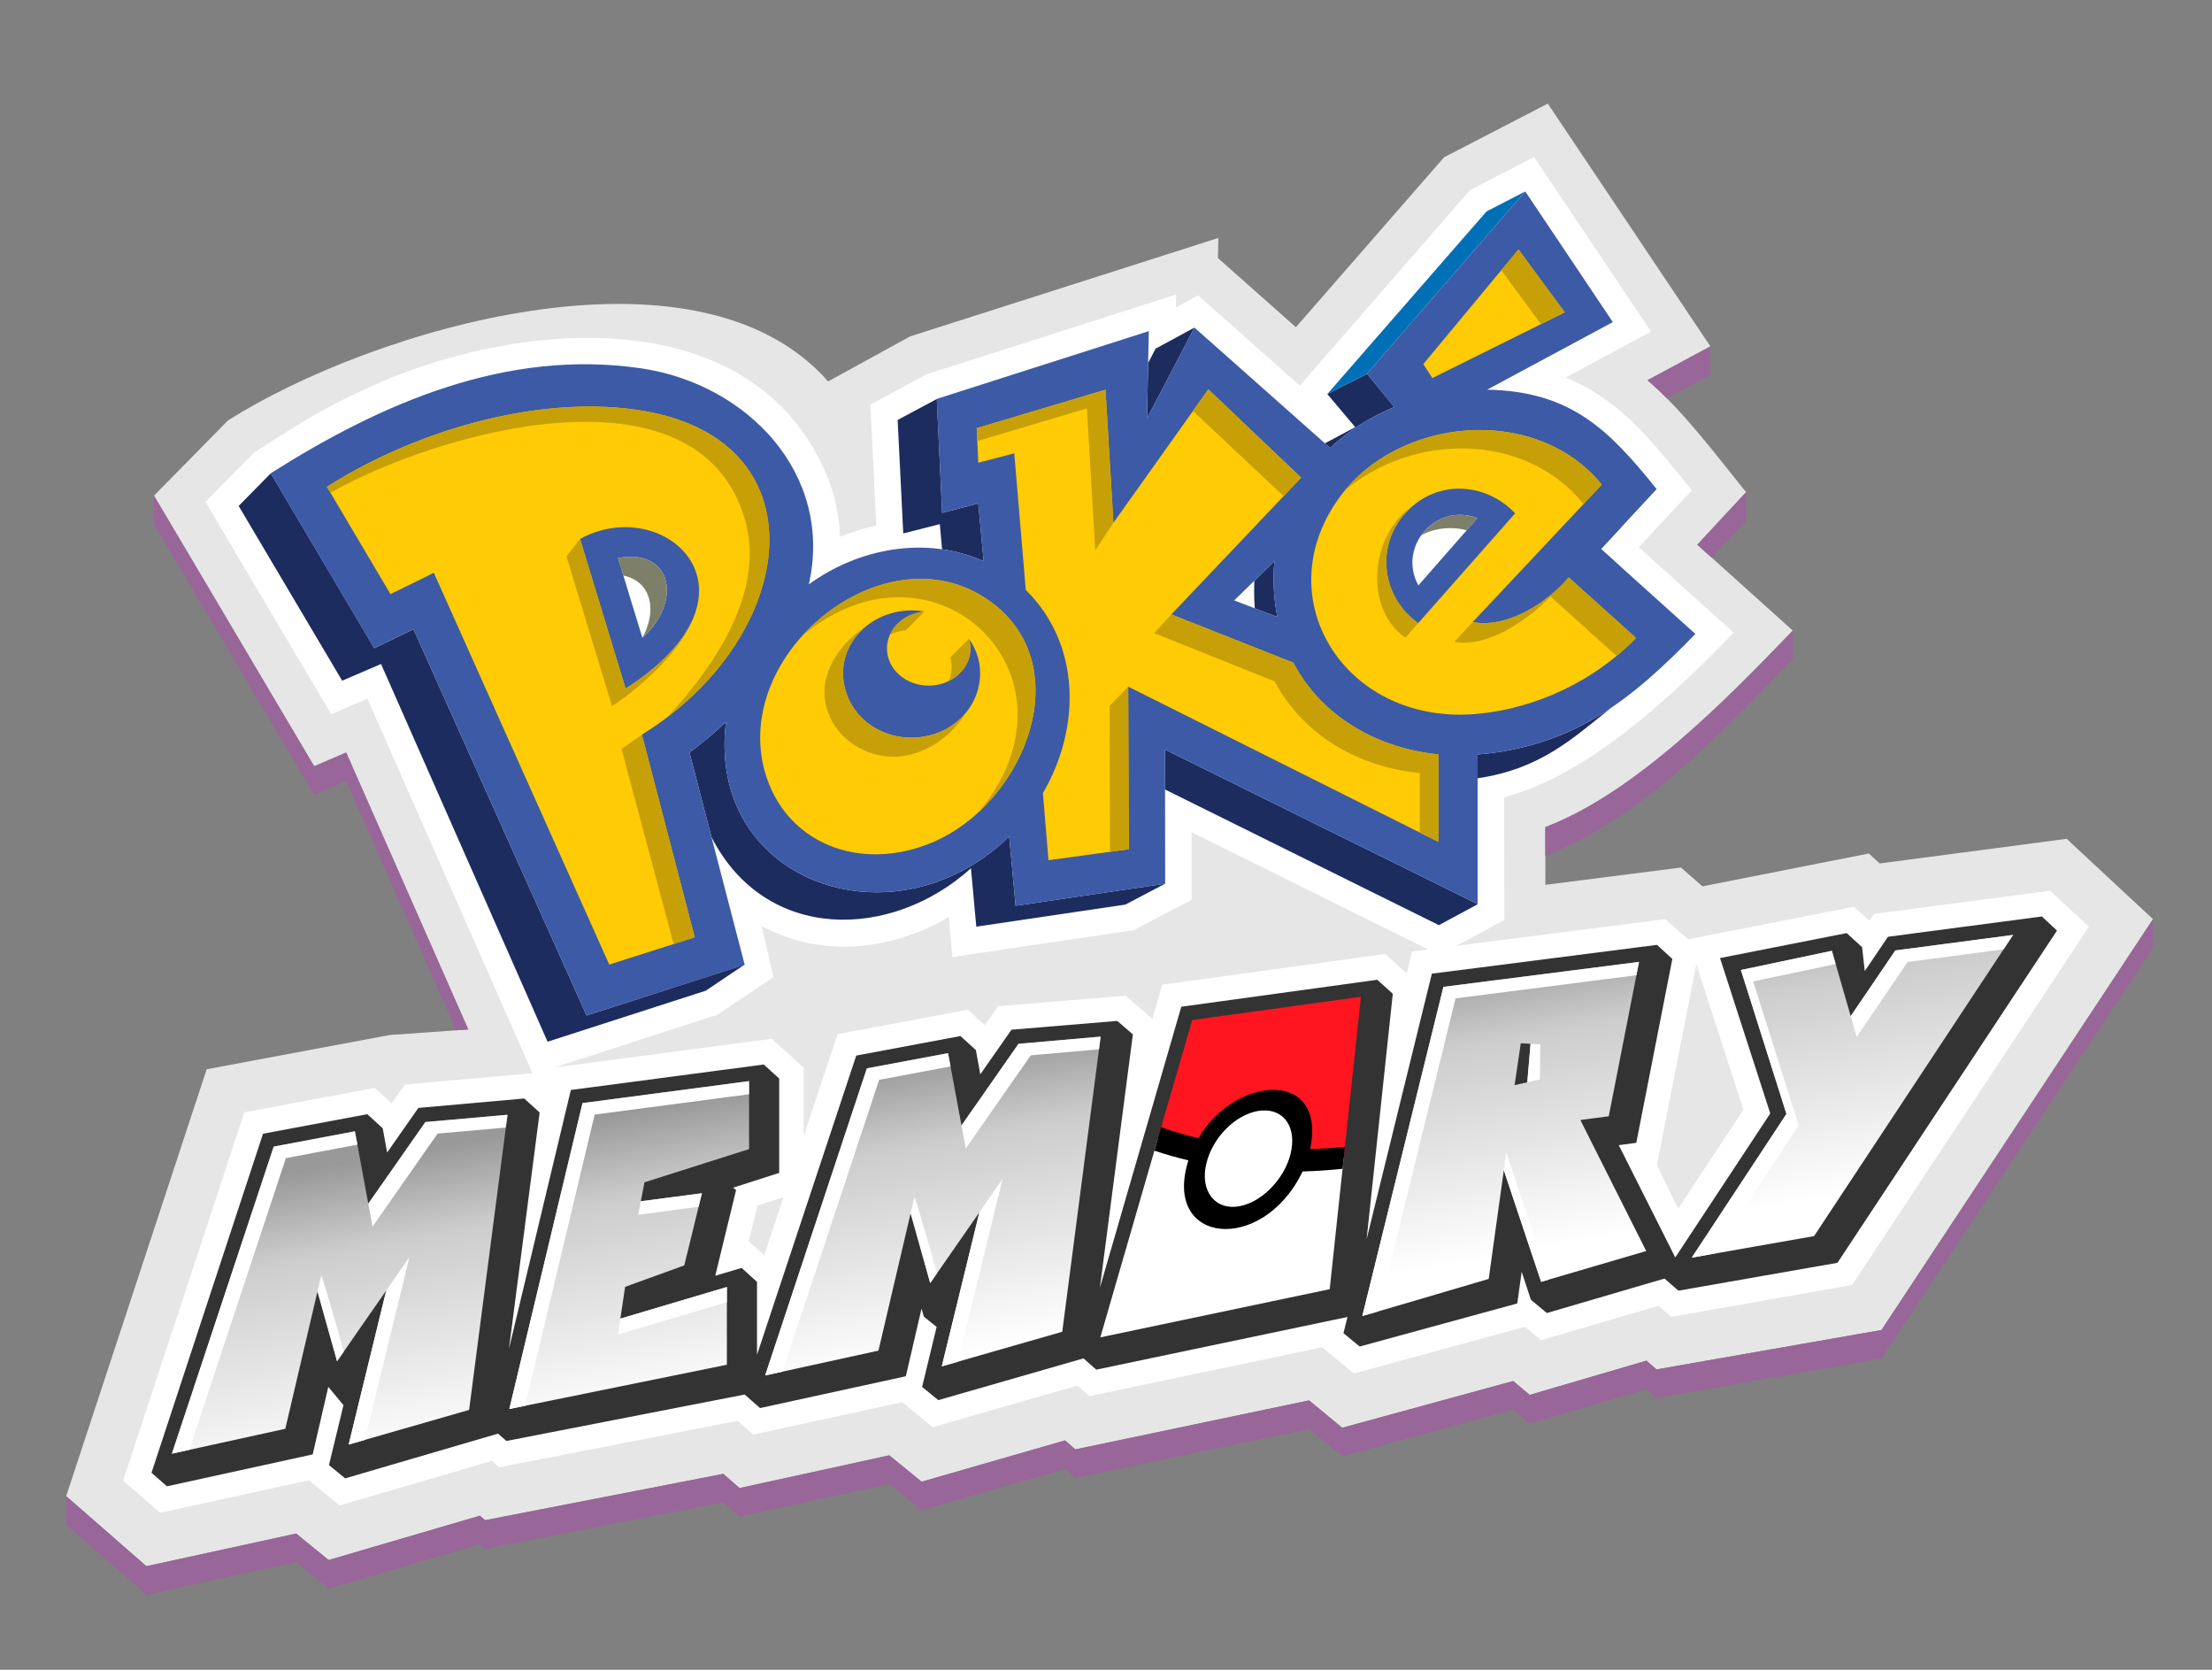 <?xml version="1.0" encoding="UTF-8"?>
<!DOCTYPE svg PUBLIC "-//W3C//DTD SVG 1.1//EN" "http://www.w3.org/Graphics/SVG/1.1/DTD/svg11.dtd">
<!-- Creator: CorelDRAW 2020 (64-Bit) -->
<svg xmlns="http://www.w3.org/2000/svg" xml:space="preserve" width="265px" height="200px" version="1.1" style="shape-rendering:geometricPrecision; text-rendering:geometricPrecision; image-rendering:optimizeQuality; fill-rule:evenodd; clip-rule:evenodd"
viewBox="0 0 265 200"
 xmlns:xlink="http://www.w3.org/1999/xlink"
 xmlns:xodm="http://www.corel.com/coreldraw/odm/2003">
 <rect x="0" y="0" width="265" height="200" fill="#808080" stroke="none"/>
 <defs>
  <style type="text/css">
   <![CDATA[
    .fil13 {fill:black}
    .fil12 {fill:#373435}
    .fil15 {fill:#996699}
    .fil0 {fill:#E6E6E6}
    .fil10 {fill:#FF1520}
    .fil1 {fill:white}
    .fil11 {fill:white}
    .fil4 {fill:#1D2C5E;fill-rule:nonzero}
    .fil2 {fill:#333333;fill-rule:nonzero}
    .fil8 {fill:#3C5AA6;fill-rule:nonzero}
    .fil6 {fill:#7D7F68;fill-rule:nonzero}
    .fil7 {fill:#C7A008;fill-rule:nonzero}
    .fil5 {fill:#FFCB05;fill-rule:nonzero}
    .fil14 {fill:white;fill-rule:nonzero}
    .fil9 {fill:url(#id0);fill-rule:nonzero}
    .fil3 {fill:url(#id1);fill-rule:nonzero}
   ]]>
  </style>
  <linearGradient id="id0" gradientUnits="userSpaceOnUse" x1="113.58" y1="126.14" x2="120.05" y2="161.58">
   <stop offset="0" style="stop-opacity:1; stop-color:#999999"/>
   <stop offset="0.278" style="stop-opacity:1; stop-color:#CCCCCC"/>
   <stop offset="1" style="stop-opacity:1; stop-color:white"/>
  </linearGradient>
  <linearGradient id="id1" gradientUnits="userSpaceOnUse" x1="1013.95" y1="39.93" x2="1027.35" y2="25.5">
   <stop offset="0" style="stop-opacity:1; stop-color:#0070B6"/>
   <stop offset="1" style="stop-opacity:1; stop-color:#1D2C5E"/>
  </linearGradient>
 </defs>
 <g id="Layer_x0020_1">
  <path class="fil0" d="M56.1 123.3l-14.63 -33.17 -3.83 1.65 -19.19 -32.41 8.86 -9.01c17.06,-10.83 56.06,-22.66 71.9,-4.68l9.83 -5.39 36.92 -11.79 -0.05 2.41 9.34 8.28 17.75 -20.35 12.43 -6.43 19.48 29.08 -7.54 4.05c4.38,3.77 8.15,8.88 11.81,13.41l-5.84 6.29 11.44 10.29c-8.57,8.83 -18.02,19.04 -29.65,23.54l0.01 6.91 16.24 -2.07 2.58 2.25 19.92 -3.93 1.31 1.19 22.4 -2.95 10.34 9.62 -32.53 49.21 -26.95 4.72 -1.2 -1.05 -13.99 4.1 -1.98 -1.66 -20.48 5.6 -3.97 -3.28 -28.01 5.87 -1.22 -1.08 -17.19 4.95 -3.87 -3.16 -17.94 3.92 -1.95 -1.7 -28.54 5.55 -0.61 -0.54 -18.13 5.31 -3.89 -3.17 -17.94 3.91 -9.61 -8.39 16.83 -51.13 21.92 -4.1 9.42 -0.67z"/>
  <path class="fil1" d="M223.95 110.27l0.54 -0.8 21.11 -2.78 4.65 4.31 -28.37 42.92 -21.67 3.8 -1.52 -1.32 -14.06 4.12 -1.93 -1.61 -20.5 5.6 -3.81 -3.14 -27.89 5.85 -1.43 -1.26 -17.32 4.98 -3.68 -3 -17.83 3.89 -1.88 -1.65 -28.54 5.56 -0.88 -0.77 -18.25 5.35 -3.68 -3.02 -17.83 3.89 -4.43 -3.86 14.52 -44.1 15.62 -2.93 2.03 1.85 1.58 -2.25 15.29 -1.36 -19.78 -44.86 -4.33 1.87 -15.06 -25.43 5.8 -5.91 4.37 -2.77c3.52,-2.23 7.23,-4.14 11.06,-5.77 17.07,-7.28 44.2,-9.54 53.08,10.98 1.06,2.43 1.6,5.01 1.7,7.64 1.4,-0.57 2.87,-1.02 4.35,-1.33l-0.71 -14.5 6.71 -3.62 29.92 -9.56 -0.03 1.55 2.67 -1.45 12.18 10.81 20.37 -23.41 7.69 -3.97 14.02 20.91 -10.23 5.5c5.66,2.26 9.52,6.58 13.38,11.37l1.72 2.13 -6.34 6.83 11.36 10.22 -0.71 0.73c-6.9,7.1 -16.9,16.42 -26.78,18.99l0.02 14.7 -5.74 3.1 25.01 -3.2 2.76 2.42 19.86 -3.91 1.84 1.67zm-157.57 17.59l26.08 -3.44 3.82 3.47 0 8.2 4.06 -12.23 15.61 -2.92 2.03 1.85 1.59 -2.27 15.26 -1.26 3.22 2.76 1.19 -4.08 26.72 -3.68 2.57 2.33 0.65 -2.63 1.91 -0.24 -28.34 -14.04 0.01 8.09 -6.95 3.64 -21.71 3.22 -0.43 -4.8c-6.92,4.07 -15.36,4.93 -22.44,1.06l1.44 6.14 -6.72 4.51 -19.57 6.32zm27.48 15.54l-3.11 0.99 -1.04 4.29 1.84 1.68 2.31 -6.96zm109.36 -27.91l-4.72 24.03 2.54 5.25 7.82 -11.85 -5.64 -17.43z"/>
  <path class="fil2" d="M223.08 113.44l0.32 2.87 2.78 -4.11 18.44 -2.43 1.81 1.69 -26.3 39.79 -19.05 3.34 -1.67 -1.45 -14.1 4.13 -1.91 -1.6 -1.1 -3.35 -0.53 3.8 -18.88 5.16 -1.94 -1.6 0.48 -1.94 -30.1 6.31 -1.53 -1.35 -17.39 5 -1.94 -1.58 1.74 -7.19 -1.53 -1.23 -0.28 -0.96 -1.88 8.1 -17.46 3.81 -1.85 -1.62 -28.54 5.56 -1.01 -0.88 -18.31 5.36 -1.94 -1.59 1.74 -7.18 -1.82 -2.19 -1.87 8.09 -17.46 3.82 -1.85 -1.62 13.36 -40.61 12.49 -2.34 1.85 1.69 0.53 2.9 3.74 -5.34 12.68 -1.13 1.85 1.68 -3.68 28.32 7.42 -31.02 23.11 -3.05 1.85 1.68 0 11.3 -5.52 1.77 0.35 0.3 -2.49 10.25 3.16 -0.94 1.84 1.68 0 8.73 11.89 -35.84 12.48 -2.34 1.85 1.68 0.53 2.91 3.74 -5.35 12.67 -1.05 1.87 1.61 -3.95 30.35 9.75 -33.66 23.48 -3.23 1.86 1.68 -3.14 29.41 7.82 -31.82 26.97 -3.45 1.84 1.69 -4.32 22.02 -2.1 0.28 6.77 13.45 11.38 -17.25 -6.02 -18.61 15.17 -2.99 1.85 1.68z"/>
  <path id="polygon25" class="fil3" d="M178.09 25.32l-19.08 21.88 4.76 -2.43 18.96 -21.84 -4.64 2.39z"/>
  <path id="polygon62" class="fil4" d="M138.44 41.76l-0.89 1.7 -0.14 6.66 5.68 -10.88 -4.65 2.52zm-30.9 8.54l0.67 13.59 4.38 -1.11 0.27 3.01c1.7,0.24 3.37,0.71 4.98,1.43l-0.64 -6.92 -4.33 1.13 -0.64 -13.64 -4.69 2.51zm8.78 53.41c-13.6,8.1 -31.46,0.03 -29.35,-17.24 -1.35,1.28 -2.81,2.51 -4.37,3.66l2.64 10.14c6.49,12.66 21.55,12.33 31.08,3.73l0.64 6.99 17.85 -2.64 4.77 -2.5 -17.91 2.64 -0.77 -8.31c-1.44,1.41 -2.98,2.58 -4.58,3.53zm56.06 7.1l-32.81 -16.25 0 -4.78 37.47 18.52 -4.66 2.51zm-126.73 -31.28l19.95 45.24 18.95 -6.11 4.63 -3.11 -18.91 6.08 -20.74 -46.27 -4.69 2.28 -12.4 -20.95 -3.85 3.91 12.4 20.93 4.66 -2zm147.35 5.26c-4.51,3.04 -9.53,5.04 -15.98,5.58l0 2.85c7.65,-1.14 11.48,-4.87 15.98,-8.43zm-42.68 -11.93c-0.08,-1.11 -0.09,-2.22 -0.05,-3.3l0 0 2.41 -2.34c-0.21,2.15 -0.1,4.4 0.35,6.68l-2.71 -1.04zm12.04 -21.7l-3.64 1.94 0.63 0.55c2.14,-2.01 4.73,-3.68 7.69,-4.9l-3.26 -3.97 -4.77 2.42 3.35 3.96z"/>
  <g id="g84">
   <path id="path86" class="fil5" d="M201.89 76l-9.99 8.58c-3,1.8 -6.44,3.15 -10.53,4.14 -1.43,0.35 -2.92,0.59 -4.44,0.72l-0.86 0.07 0 0.86 0 16.41 -36.09 -17.84 -1.36 -0.67 0 1.51 0.03 15.26 -16.14 2.38 -0.68 -7.33 -0.19 -1.96 -1.4 1.38c-2.13,2.09 -4.54,3.7 -7.14,4.81 -2.67,1.13 -5.42,1.7 -8.17,1.7 -2.75,0 -5.34,-0.57 -7.68,-1.7 -4.35,-2.09 -7.49,-5.88 -8.84,-10.67 -0.64,-2.25 -0.81,-4.63 -0.51,-7.07l0.32 -2.59 -1.9 1.8c-1.33,1.27 -2.77,2.48 -4.28,3.59l-0.51 0.38 0.16 0.61 5.44 20.87 0.96 3.7 -3.64 1.16 -10.24 3.28 -3.42 1.1 0 0 0 0 -1.49 -3.29 -18.91 -42.21 -0.39 -0.87 -0.86 0.4 -0.57 0.26 -3.37 1.65c-0.5,-0.83 -1.32,-2.23 -1.89,-3.19l-7.62 -12.87 -1.99 -3.36 3.29 -2.09c3.12,-1.98 6.64,-3.82 10.47,-5.45 7.62,-3.25 15.4,-4.97 22.49,-4.97 2.34,0 4.59,0.19 6.72,0.56 3.53,0.4 6.8,1.56 9.5,3.36 4.03,2.25 7.2,5.75 8.99,9.88 1.47,3.39 1.76,7.37 0.82,11.49l-0.55 2.43 2.02 -1.46c1.35,-0.99 2.83,-1.83 4.38,-2.5 2.68,-1.14 5.45,-1.71 8.23,-1.71 2.63,0 5.11,0.51 7.39,1.54l1.46 0.66 -0.14 -1.6 -0.64 -6.92 -0.1 -1.1 -1.07 0.28 -3.21 0.83 -0.56 -11.78 23.47 -7.5 -0.19 9.16 1.77 0.45 5.13 -9.82 15.35 13.61 0.64 0.57 0.63 -0.58c2.1,-1.98 4.59,-3.57 7.41,-4.72l1.17 -0.48 -0.8 -0.98 -2.77 -3.37 17.63 -20.32 9.23 13.77 -17.27 9.29 3.56 0.07c9.31,0.2 13.73,4.31 19.12,10.96l-6.81 7.25 11.43 10.19zm-126.51 -11.54c-0.53,0 -1.07,0.05 -1.62,0.15l-0.7 0.13 -1.03 0.2 0.31 1 0.2 0.65 2.93 9.58 0.29 0.92 0.44 1.38 1.08 -0.96 0.72 -0.64c2.84,-2.55 3.83,-5.14 3.23,-8.41 -0.37,-1.96 -1.89,-2.93 -2.76,-3.34 -0.91,-0.44 -1.96,-0.66 -3.09,-0.66l0 0 0 0zm78.47 0.31l-1.83 1.78 -4.81 4.69 -1.05 1.02 1.36 0.52 5.17 2 1.59 0.61 -0.33 -1.67c-0.43,-2.15 -0.54,-4.31 -0.34,-6.41l0.24 -2.54 0 0zm21.05 -5.32c-2,0 -3.94,0.86 -5.31,2.35 -2.08,2.28 -2.49,5.64 -1.01,8.35l0.39 0.74 0.64 1.18 0.89 -1 0.57 -0.63 8.51 -9.73c-1.54,-0.58 -3,-1.26 -4.68,-1.26l0 0 0 0z"/>
  </g>
  <path id="path88" class="fil6" d="M185.71 71.4c-0.07,0.06 -0.13,0.14 -0.19,0.22 0.08,-0.07 0.15,-0.13 0.22,-0.19l-0.03 -0.03 0 0z"/>
  <path id="polygon90" class="fil6" d="M191.8 65.76l3.53 -3.77 -1.2 1.28 0.03 -0.16 -1.07 1.13 -3.52 3.75 3.3 2.97 0.6 -3.7 1.64 1.47 -3.31 -2.97z"/>
  <path id="path94" class="fil6" d="M147.86 71.91l0.05 0.02 -0.05 -0.02z"/>
  <path id="polygon100" class="fil7" d="M133.39 62.61l9.52 -13.39 -0.38 -0.36 -9.19 12.91 0.05 0.84z"/>
  <path id="path164" class="fil8" d="M116.26 77.67c0,2.47 -2.25,4.45 -5,4.45 -2.76,0 -5,-1.98 -5,-4.45 0,-2.3 1.97,-4.2 4.49,-4.42 -0.48,-0.09 -0.98,-0.14 -1.5,-0.14 -4.61,0 -8.25,3.42 -8.25,7.49 0,4.34 3.64,7.75 8.17,7.75 4.62,0 8.25,-3.41 8.25,-7.75 0,-1.5 -0.5,-2.92 -1.35,-4.09 0.12,0.35 0.19,0.74 0.19,1.16zm-46.77 -13.12l5.46 17.93c17.77,-11.42 4.79,-23.52 -5.46,-17.93zm98.92 -3.14c-3.68,4 -2.87,10.13 1.49,13.23l11.62 -13.16c-3.63,-3.8 -9.49,-4.04 -13.11,-0.07zm1.51 8.71c-2.54,-4.67 2.13,-9.97 7.07,-8.06l-7.07 8.06zm33.19 5.81l-11.3 -10.18 6.66 -7.17c-5.74,-7.13 -10.26,-11.7 -20.3,-11.91l15.05 -8.09 -10.49 -15.65 -18.96 21.84 3.27 3.98c-2.96,1.22 -5.55,2.89 -7.69,4.9l-16.26 -14.42 -5.68 10.89 0.22 -10.46 -25.41 8.12 0.65 13.65 4.33 -1.13 0.64 6.92c-6.89,-3.09 -14.96,-1.57 -20.94,2.77 2.97,-13.17 -7.3,-23.98 -20.07,-25.87 -16.2,-2.38 -31.17,4.19 -44.4,12.57 2.01,3.4 12.39,20.96 12.41,20.95l4.69 -2.28 20.74 46.27 18.95 -6.06 -6.62 -25.44c1.56,-1.15 3.02,-2.38 4.37,-3.66 -2.36,19.29 20.22,27.11 33.93,13.71l0.77 8.31 17.92 -2.64 -0.02 -16.07 37.45 18.51 0 -17.92c11.5,-0.97 18.41,-6.54 26.09,-14.44zm-21.19 -46.05l5.54 7.53 -15.86 7.87 -1.09 -1.67 11.41 -13.73zm-105.02 58.11l6.33 24.27 -10.24 3.27 -21.02 -46.93c-1.14,0.6 -3.25,1.61 -5.19,2.56l-7.61 -12.85c10.24,-6.54 24.64,-10.91 36.79,-9.27 23.07,3.1 19.81,27.3 0.94,38.95zm34.87 12.88c-8.88,3.76 -17.77,0 -20.14,-8.44 -4,-14.2 14.26,-29.06 26.63,-20.66 11.11,7.54 4.75,24.26 -6.49,29.1zm60.55 -0.04l-37.16 -18.59 0.07 19.48 -9.62 1.31 -0.67 -8.03c4.54,-7.77 4.6,-17.79 -2.05,-24.34l-1.38 -16.36 -4.31 1.12 -0.19 -4.14 15.43 -4.6 0.95 15.92 11.37 -15.97 11.12 10.58 -15.55 16.38 14.61 5.78c3.45,6.54 10.17,10.27 17.38,10.98l0 10.48zm-19.29 -26.93l-5.17 -1.99 4.82 -4.69c-0.21,2.15 -0.1,4.4 0.35,6.68zm23.99 11.6c-15.62,1.47 -25.3,-13.52 -16.73,-25.67 6.88,-9.88 23.64,-11.57 31.61,-1.79l-15.47 16.47c4.14,0.79 8.94,-2.33 11.51,-5.35l8.06 7.25c-4.94,5.11 -11.92,8.43 -18.98,9.09zm-102.98 -18.67c6.63,-1.18 7.67,5.33 2.92,9.56 0,0 -2.66,-8.66 -2.92,-9.56z"/>
  <path class="fil9" d="M219.46 113.88l-10.9 2.3 5.46 17.24 -11.34 17.21 14.65 -2.58 23.84 -36.07 -14.11 1.86 -5.34 7.87 -2.26 -7.83zm-36.1 11.14l-0.39 4.61 -1.52 0.34 0.74 -5.01 1.17 0.06zm-150.57 12.31l-12.19 36.78 13.58 -2.98 3.85 -16.43c0.17,-0.02 2.21,7.83 2.35,8.34l5.89 -8.47 -4.5 18.45 14.43 -4.15 4.6 -35.35 -9.84 0.87 -6.84 9.78 -1.6 -8.67 -9.73 1.83zm36.99 -5.21l-8.76 36.64 26.06 -5.3 0 -9.31 -12.76 3.79 0.57 -3.81 7.09 -2.57 2.11 -8.64 -7.32 0.96 0.44 -2.27 12.53 -3.98 0 -8.14 -19.96 2.63zm34.07 -4.16l-12.18 36.78 13.57 -2.97 3.85 -16.43c0.17,-0.03 2.21,7.83 2.35,8.34l5.89 -8.47 -4.5 18.44 14.43 -4.14 4.6 -35.35 -9.84 0.86 -6.83 9.78 -1.61 -8.66 -9.73 1.82zm69.07 -9.76l-9.71 39.42c0.07,-0.01 5.12,-1.48 15.14,-4.44l1.81 -13.02 4.47 13.37 12.59 -3.69 -7.89 -15.69 3.4 -0.45 3.63 -18.49 -23.44 2.99z"/>
  <path class="fil10" d="M160.97 138.78c0.69,-6.46 1.38,-12.92 2.07,-19.39 -6.74,0.93 -13.47,1.85 -20.21,2.78 -1.37,4.74 -2.74,9.49 -4.12,14.23 3.23,1.15 6.75,1.96 10.5,2.37 3.75,0.41 7.69,0.42 11.76,0.01z"/>
  <path class="fil11" d="M160.97 138.78c-0.56,5.21 -1.11,10.42 -1.67,15.63 -9.16,1.92 -18.32,3.85 -27.48,5.77 2.3,-7.93 4.6,-15.85 6.89,-23.78 3.23,1.15 6.75,1.96 10.5,2.37 3.75,0.41 7.69,0.42 11.76,0.01z"/>
  <path class="fil12" d="M150.82 132.83c2.7,-0.44 4.47,1.48 3.99,4.57 -0.49,3.09 -3.27,6.29 -6.23,6.84 -2.97,0.54 -4.75,-1.87 -3.99,-5.08 0.75,-3.2 3.54,-5.9 6.23,-6.33z"/>
  <path class="fil13" d="M160.84 139.99c-1.62,0.17 -3.21,0.28 -4.79,0.32 -4.8,9.99 -16.86,8.76 -13.68,-1.33 -1.4,-0.33 -2.76,-0.72 -4.07,-1.16 0.28,-0.95 0.55,-1.88 0.81,-2.81 1.43,0.51 2.91,0.95 4.45,1.31 4.5,-7.58 15.4,-8.28 13.4,1.31 1.37,-0.04 2.76,-0.13 4.16,-0.27 -0.09,0.87 -0.19,1.74 -0.28,2.63z"/>
  <path class="fil11" d="M150.75 133.06c2.69,-0.43 4.47,1.48 3.98,4.57 -0.49,3.1 -3.27,6.29 -6.23,6.84 -2.97,0.55 -4.75,-1.87 -3.99,-5.07 0.76,-3.21 3.54,-5.91 6.24,-6.34z"/>
  <path class="fil14" d="M219.46 113.88l-10.9 2.3 5.46 17.24 -11.34 17.21 2.69 -0.48 10.12 -15.35 -5.46 -17.25 9.89 -2.08 -0.46 -1.59zm20.57 -0.18l1.14 -1.72 -14.11 1.86 -5.34 7.87 0.71 2.49 6.1 -8.98 11.5 -1.52zm-55.5 11.38l-0.04 4.21 -1.52 0.34 0.39 -4.61 1.17 0.06zm-151.74 12.25l-12.19 36.78 2.08 -0.46 11.57 -34.94 8.57 -1.61 -0.3 -1.6 -9.73 1.83zm5.24 17.37c0.6,2.2 2.27,8.06 2.35,8.34l0.8 -1.14c-0.66,-2.47 -2.59,-9.16 -2.7,-9.15l-0.45 1.95zm8.24 -0.13l-4.5 18.45 1.94 -0.56 5.34 -21.89 -2.78 4zm14.33 -19.52l0.2 -1.53 -9.84 0.87 -6.84 9.78 0.51 2.75 7.8 -11.15 8.17 -0.72zm9.18 -2.93l-8.76 36.64 1.89 -0.38 8.33 -34.88 18.5 -2.44 0 -1.57 -19.96 2.63zm17.3 23.85l0 -1.82 -12.76 3.79 -0.28 1.9 13.04 -3.87zm-3.39 -11.43l0.4 -1.62 -7.32 0.96 -0.31 1.62 7.23 -0.96zm20.16 -16.58l-12.18 36.78 2.07 -0.45 11.58 -34.95 8.56 -1.61 -0.3 -1.59 -9.73 1.82zm5.24 17.38c0.6,2.2 2.27,8.05 2.35,8.34l0.8 -1.15c-0.66,-2.47 -2.58,-9.16 -2.69,-9.14l-0.46 1.95zm8.24 -0.13l-4.5 18.44 1.94 -0.55 5.34 -21.9 -2.78 4.01zm14.33 -19.53l0.2 -1.52 -9.84 0.86 -6.83 9.78 0.51 2.76 7.79 -11.16 8.17 -0.72zm41.26 -7.48l-9.71 39.42c0.03,0 0.68,-0.19 1.95,-0.56l9.22 -37.48 21.66 -2.77 0.32 -1.6 -23.44 2.99zm7.24 21.96l4.47 13.37 0.92 -0.27 -5.09 -15.23 -0.3 2.13z"/>
  <path class="fil15" d="M54.63 123.4l-13.16 -29.84 -3.83 1.64 -19.19 -32.4 0 -3.43 19.19 32.41 3.83 -1.65 14.63 33.17 -1.47 0.1zm150.28 -81.91l0 3.43 -5.21 2.8c-0.76,-0.76 -1.53,-1.49 -2.33,-2.18l7.54 -4.05zm4.27 17.46l0 3.43 -4.11 4.42 -1.73 -1.56 5.84 -6.29zm5.6 16.58l0 3.43c-8.57,8.83 -18.02,19.03 -29.65,23.53l0 -3.42c10.83,-4.19 21.55,-15.17 29.65,-23.54zm43.15 34.56l0 3.43 -32.53 49.2 -26.95 4.73 -1.2 -1.05 -13.99 4.1 -1.98 -1.66 -20.48 5.59 -3.97 -3.27 -28.01 5.86 -1.22 -1.07 -17.19 4.94 -3.87 -3.15 -17.94 3.91 -1.95 -1.7 -28.54 5.56 -0.61 -0.54 -18.13 5.31 -3.89 -3.18 -17.94 3.92 -9.61 -8.39 0 -3.43 9.61 8.39 17.94 -3.91 3.89 3.17 18.13 -5.31 0.61 0.54 28.54 -5.55 1.95 1.7 17.94 -3.92 3.87 3.16 17.19 -4.95 1.22 1.08 28.01 -5.87 3.97 3.28 20.48 -5.6 1.98 1.66 13.99 -4.1 1.2 1.05 26.95 -4.72 32.53 -49.21z"/>
  <path id="path122" class="fil7" d="M154.94 79.37l-14.61 -5.78 -2.07 2.24 14.44 5.78c3.47,6.53 10.15,10.28 17.39,10.97l0 7.13 2.23 1.12 0 -10.48c-7.21,-0.71 -13.93,-4.44 -17.38,-10.98zm-115.35 -20.35c12.81,-7.27 43.94,-16.13 49.63,3.12 2.43,8.22 -2.93,16.87 -9.25,23.74 16.09,-12.23 17.75,-33.92 -4.01,-36.84 -12.15,-1.64 -26.55,2.73 -36.79,9.27l0.42 0.71zm43.64 53.24l-6.33 -24.27 -2.44 1.72 6.24 23.36 2.53 -0.81zm-0.63 -37.27c-1.29,2.4 -3.71,4.96 -7.65,7.49l-5.46 -17.93 -1.63 2.08 5.46 17.95c2.69,-1.74 7.59,-5.86 9.28,-9.59zm31.24 3.74c0.28,0.95 0.21,1.95 -0.2,2.85l0 0 0.02 -0.01c0.05,-0.03 0.12,-0.06 0.21,-0.11 1.43,-0.78 2.39,-2.18 2.39,-3.79 0,-0.42 -0.07,-0.81 -0.19,-1.16l-2.23 2.22zm-5.32 -3.25c-0.02,0.04 2.15,-2.15 2.21,-2.23 -1.67,0.15 -3.09,1.04 -3.86,2.29 -0.11,0.19 -0.18,0.34 -0.23,0.42l-0.01 0.02 0 0.02 -0.01 0.02 -0.01 0.01c0.58,-0.28 1.23,-0.48 1.91,-0.55zm8.49 -24.2l0.07 1.55 13.13 -3.91 1 17.01 2.18 -3.32 -0.95 -15.93 -15.43 4.6zm-20.91 24.89c15.86,-13.36 34.73,4.78 21.15,21.1 7.47,-6.91 10.14,-19.3 1.01,-25.5 -7.26,-4.92 -16.54,-1.85 -22.16,4.4zm7.94 -1.37c-3.69,2.36 -5.27,5.54 -5.27,8.05 0,4.32 3.79,7.79 8.33,7.79 2.14,0 6.07,-1.14 8.64,-5.3l-0.01 0.01c-1.5,1.84 -3.86,3 -6.56,3 -4.53,0 -8.17,-3.41 -8.17,-7.75 0,-2.32 1.18,-4.42 3.04,-5.8zm51.84 -17.59l-11.12 -10.58 -1.85 2.59 10.87 10.21 2.1 -2.22zm28.73 -18.38l2.85 -1.42 -5.54 -7.53 -2.07 2.48 4.76 6.47zm-8.18 35.68l-2.19 2.35c3.89,0.76 8.66,-2.46 11.51,-5.41l7.92 7.12 0 0c0.82,-0.68 1.6,-1.4 2.33,-2.16l-8.06 -7.25c-2.57,3.02 -7.37,6.14 -11.51,5.35zm-15.31 -15.77c8.16,-6.89 21.59,-7.03 28.59,1.63l2.19 -2.33c-7.67,-9.4 -23.46,-8.2 -30.78,0.7zm7.25 17.64l1.53 -1.74c-4.36,-3.1 -5.17,-9.23 -1.49,-13.23 0.19,-0.21 0.73,-0.66 0.85,-0.82 -5.18,3.42 -5.87,12.38 -0.89,15.79zm-35.44 8.17l0.05 17.47 2.25 -0.3 -0.07 -19.48 -2.23 2.31z"/>
  <path id="path158" class="fil6" d="M74.67 68.93c3.48,0.75 4.03,4.29 2.29,7.46 4.75,-4.23 3.71,-10.74 -2.92,-9.56 0.07,0.24 0.31,1.05 0.63,2.1z"/>
  <path id="path156" class="fil6" d="M170.26 64.12c1.53,-0.9 3.81,-1.09 5.45,-0.6l1.28 -1.46c-2.71,-1.05 -5.33,0.07 -6.73,2.06z"/>
 </g>
</svg>
